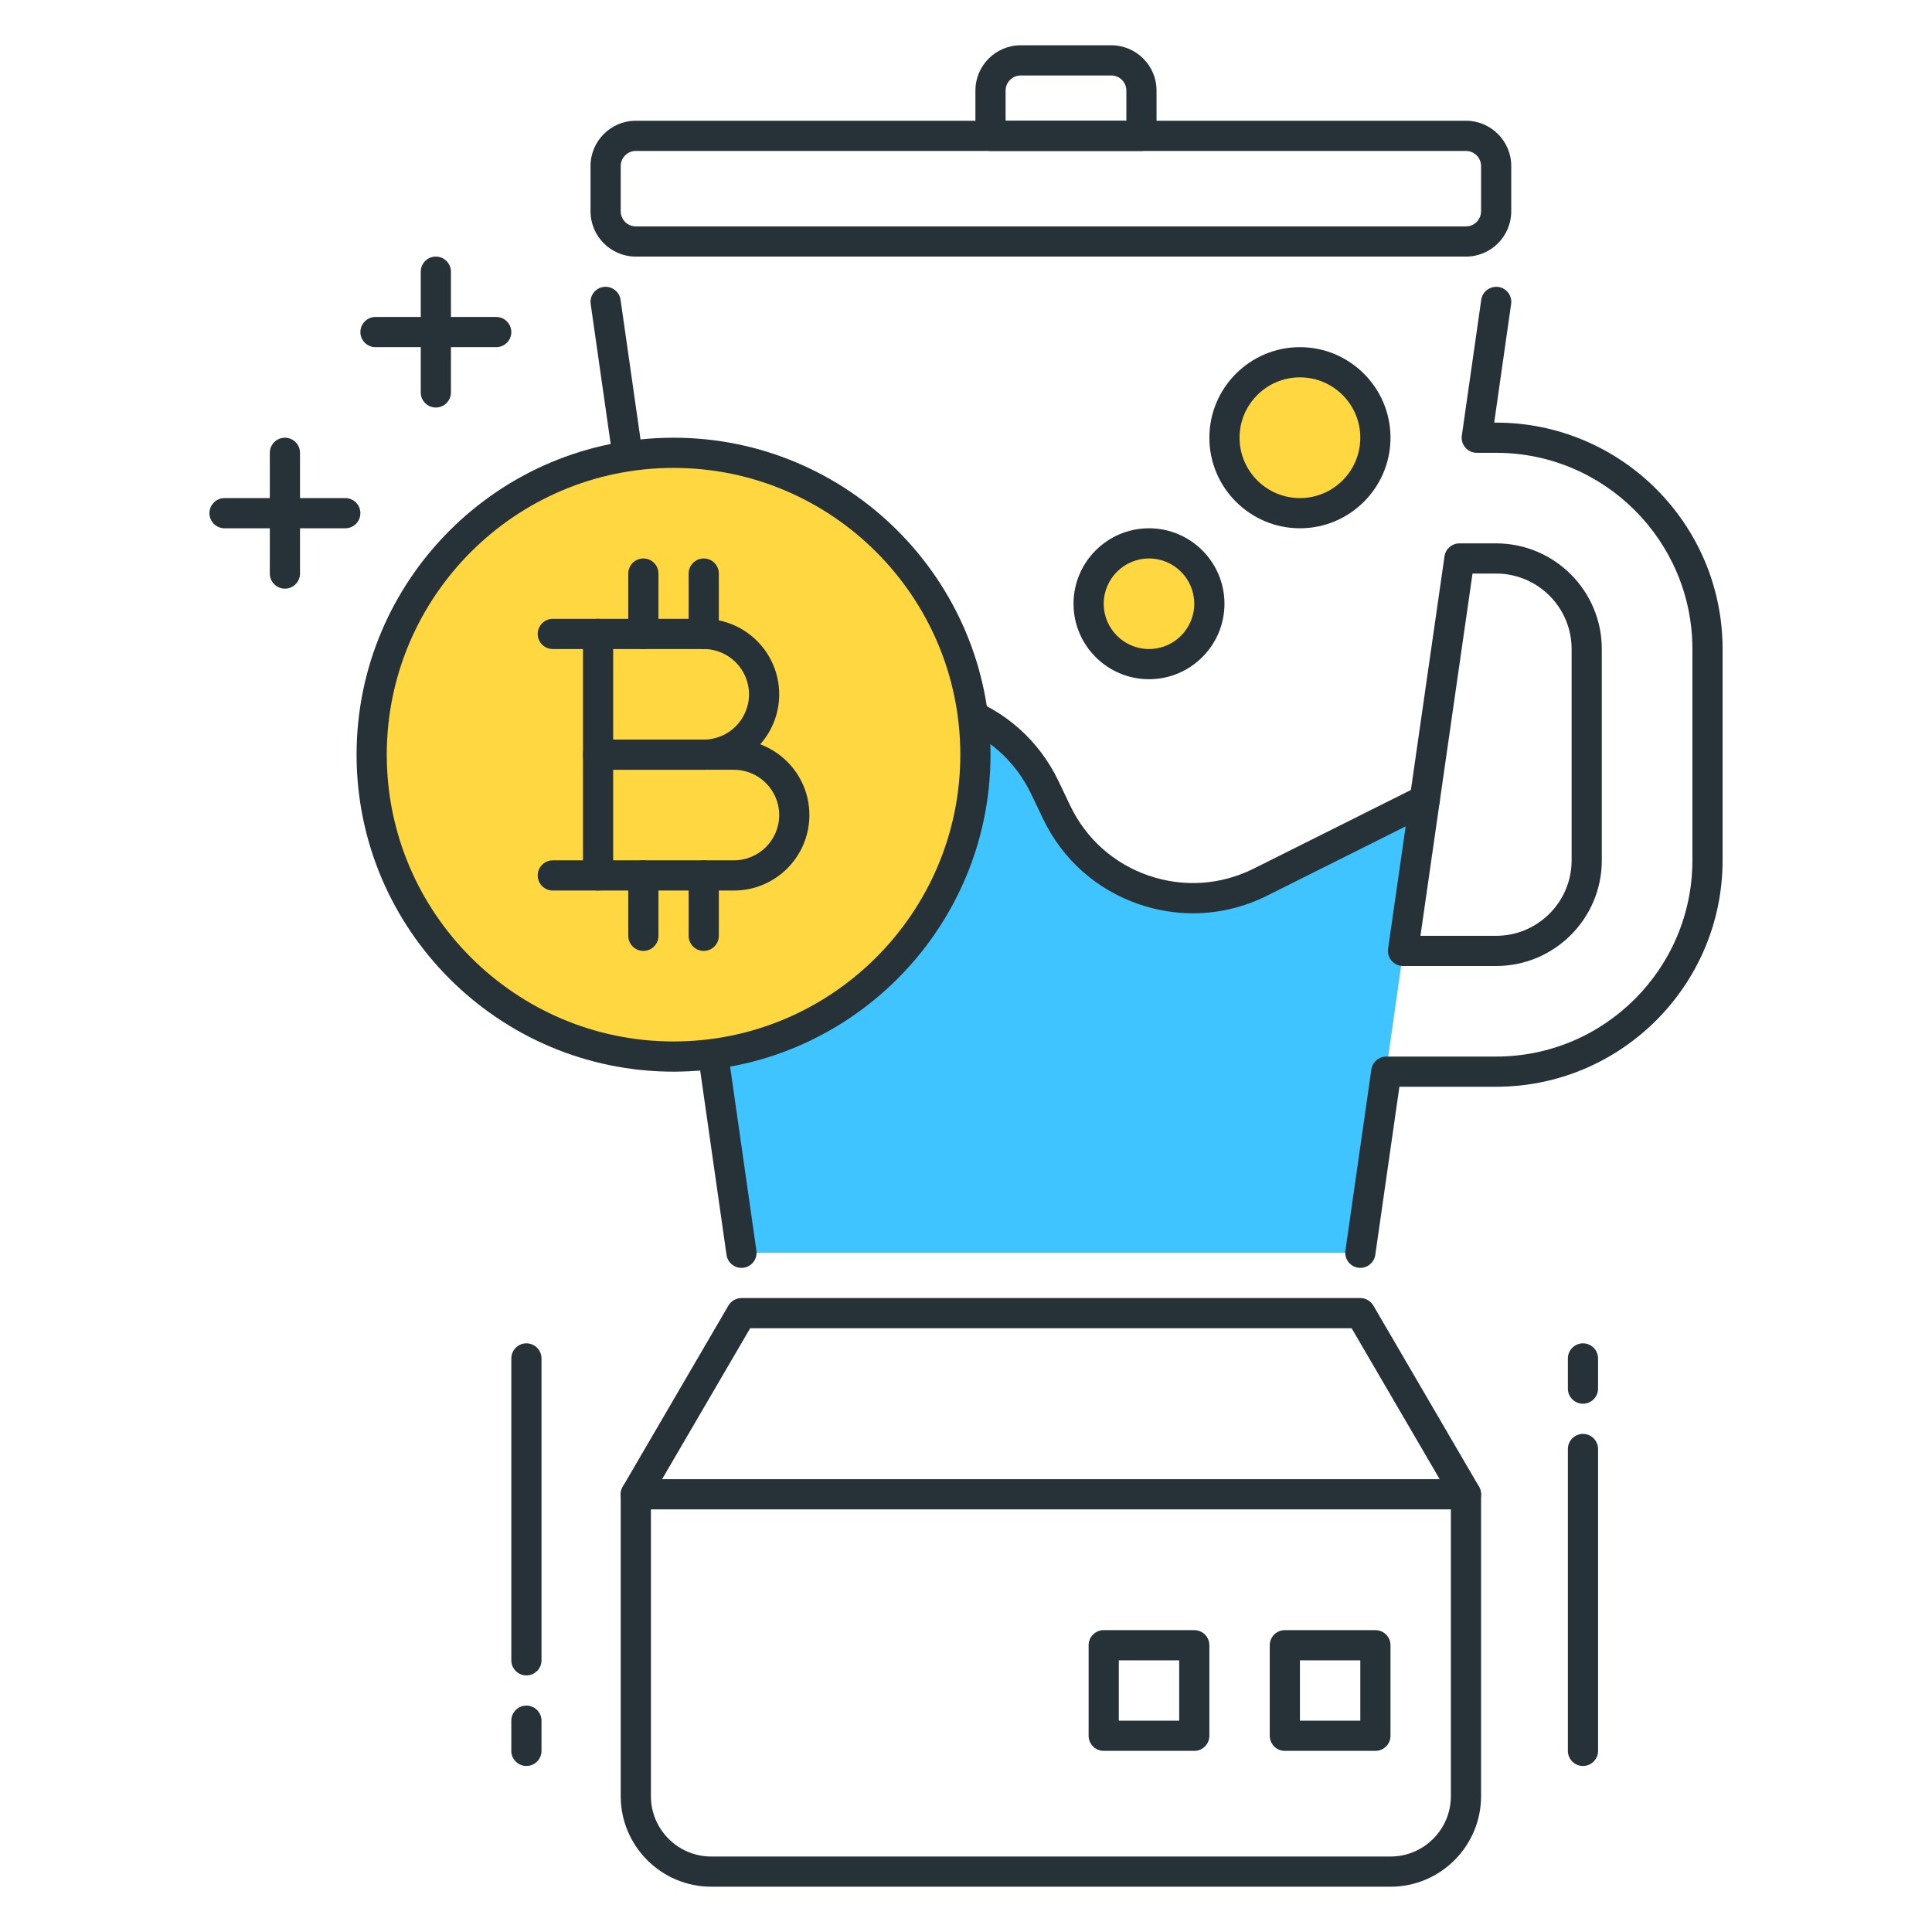 <?xml version="1.0" encoding="utf-8"?>
<!-- Generator: Adobe Illustrator 21.1.0, SVG Export Plug-In . SVG Version: 6.00 Build 0)  -->
<svg version="1.1" id="Icon_Set" xmlns="http://www.w3.org/2000/svg" xmlns:xlink="http://www.w3.org/1999/xlink" x="0px" y="0px"
	 viewBox="0 0 64 64" style="enable-background:new 0 0 64 64;" xml:space="preserve">
<style type="text/css">
	.st0{fill:#263238;}
	.st1{fill:#FFFFFF;}
	.st2{fill:#FF5252;}
	.st3{fill:#FFD740;}
	.st4{fill:#40C4FF;}
	.st5{fill:#4DB6AC;}
	.st6{fill:#4FC3F7;}
</style>
<g id="Bitcoin_Mixer">
	<g>
		<path class="st4" d="M47.196,26.5l-5.446,2.723c-2.501,1.251-5.542,0.206-6.748-2.317l-0.388-0.812
			c-1.205-2.524-4.246-3.568-6.748-2.317L22.42,26.5l2.143,15h20.5L47.196,26.5z"/>
	</g>
	<g>
		<path class="st0" d="M46.062,62.5h-22.5c-1.654,0-3-1.346-3-3v-10c0-0.089,0.023-0.176,0.068-0.252l3.5-6
			C24.22,43.095,24.385,43,24.562,43h20.5c0.178,0,0.342,0.095,0.432,0.248l3.5,6c0.044,0.076,0.068,0.163,0.068,0.252v10
			C49.062,61.154,47.717,62.5,46.062,62.5z M21.562,49.635V59.5c0,1.103,0.897,2,2,2h22.5c1.103,0,2-0.897,2-2v-9.865L44.775,44
			H24.85L21.562,49.635z"/>
	</g>
	<g>
		<path class="st0" d="M45.063,42c-0.023,0-0.047-0.002-0.071-0.005c-0.273-0.039-0.463-0.293-0.424-0.566l0.86-6
			C45.463,35.183,45.674,35,45.923,35h3.64c3.584,0,6.5-2.916,6.5-6.5v-7c0-3.584-2.916-6.5-6.5-6.5H48.92
			c-0.145,0-0.283-0.062-0.378-0.173c-0.095-0.109-0.138-0.254-0.117-0.397l0.643-4.5c0.039-0.273,0.293-0.458,0.566-0.425
			c0.273,0.039,0.463,0.292,0.424,0.565L49.497,14h0.066c4.136,0,7.5,3.364,7.5,7.5v7c0,4.136-3.364,7.5-7.5,7.5h-3.206
			l-0.799,5.571C45.521,41.82,45.308,42,45.063,42z M24.562,42c-0.245,0-0.459-0.18-0.495-0.43l-4.5-31.5
			c-0.039-0.273,0.151-0.526,0.424-0.565c0.271-0.037,0.526,0.15,0.566,0.425l4.5,31.5c0.039,0.273-0.151,0.526-0.424,0.565
			C24.609,41.998,24.585,42,24.562,42z M49.562,32h-3.085c-0.145,0-0.283-0.062-0.378-0.173c-0.095-0.109-0.138-0.255-0.117-0.398
			l1.869-13C47.887,18.183,48.098,18,48.346,18h1.216c1.93,0,3.5,1.57,3.5,3.5v7C53.062,30.43,51.492,32,49.562,32z M47.054,31
			h2.508c1.378,0,2.5-1.121,2.5-2.5v-7c0-1.379-1.122-2.5-2.5-2.5h-0.783L47.054,31z"/>
	</g>
	<g>
		<path class="st0" d="M48.562,8.5h-27.5c-0.827,0-1.5-0.673-1.5-1.5V5.5c0-0.827,0.673-1.5,1.5-1.5h27.5c0.827,0,1.5,0.673,1.5,1.5
			V7C50.062,7.827,49.39,8.5,48.562,8.5z M21.062,5c-0.276,0-0.5,0.225-0.5,0.5V7c0,0.275,0.224,0.5,0.5,0.5h27.5
			c0.276,0,0.5-0.225,0.5-0.5V5.5c0-0.275-0.224-0.5-0.5-0.5H21.062z"/>
	</g>
	<g>
		<path class="st0" d="M37.812,5h-5c-0.276,0-0.5-0.224-0.5-0.5V3c0-0.827,0.673-1.5,1.5-1.5h3c0.827,0,1.5,0.673,1.5,1.5v1.5
			C38.312,4.776,38.089,5,37.812,5z M33.312,4h4V3c0-0.275-0.224-0.5-0.5-0.5h-3c-0.276,0-0.5,0.225-0.5,0.5V4z"/>
	</g>
	<g>
		<path class="st0" d="M39.52,30.254c-0.602,0-1.206-0.1-1.793-0.301c-1.407-0.483-2.535-1.489-3.176-2.831l-0.388-0.813
			c-0.524-1.098-1.447-1.92-2.598-2.315c-1.153-0.396-2.386-0.313-3.475,0.23l-5.447,2.724c-0.248,0.124-0.547,0.022-0.671-0.224
			c-0.124-0.247-0.023-0.547,0.224-0.671l5.447-2.724c1.331-0.665,2.839-0.766,4.247-0.281c1.407,0.482,2.535,1.488,3.176,2.83
			l0.388,0.813c0.525,1.098,1.448,1.92,2.599,2.315s2.386,0.313,3.474-0.23l5.446-2.724c0.247-0.124,0.547-0.022,0.671,0.224
			c0.124,0.247,0.023,0.547-0.224,0.671l-5.446,2.724C41.197,30.059,40.361,30.254,39.52,30.254z"/>
	</g>
	<g>
		<circle class="st3" cx="22.312" cy="25" r="10"/>
		<path class="st0" d="M22.312,35.5c-5.79,0-10.5-4.71-10.5-10.5s4.71-10.5,10.5-10.5s10.5,4.71,10.5,10.5S28.102,35.5,22.312,35.5z
			 M22.312,15.5c-5.238,0-9.5,4.262-9.5,9.5s4.262,9.5,9.5,9.5s9.5-4.262,9.5-9.5S27.551,15.5,22.312,15.5z"/>
	</g>
	<g>
		<path class="st0" d="M23.312,25.5h-3.5c-0.276,0-0.5-0.224-0.5-0.5v-4c0-0.276,0.224-0.5,0.5-0.5h3.5c1.378,0,2.5,1.121,2.5,2.5
			S24.691,25.5,23.312,25.5z M20.312,24.5h3c0.827,0,1.5-0.673,1.5-1.5s-0.673-1.5-1.5-1.5h-3V24.5z"/>
	</g>
	<g>
		<path class="st0" d="M24.312,29.5h-4.5c-0.276,0-0.5-0.224-0.5-0.5v-4c0-0.276,0.224-0.5,0.5-0.5h4.5c1.378,0,2.5,1.121,2.5,2.5
			S25.691,29.5,24.312,29.5z M20.312,28.5h4c0.827,0,1.5-0.673,1.5-1.5s-0.673-1.5-1.5-1.5h-4V28.5z"/>
	</g>
	<g>
		<path class="st0" d="M19.812,21.5h-1.5c-0.276,0-0.5-0.224-0.5-0.5s0.224-0.5,0.5-0.5h1.5c0.276,0,0.5,0.224,0.5,0.5
			S20.089,21.5,19.812,21.5z"/>
	</g>
	<g>
		<path class="st0" d="M19.812,29.5h-1.5c-0.276,0-0.5-0.224-0.5-0.5s0.224-0.5,0.5-0.5h1.5c0.276,0,0.5,0.224,0.5,0.5
			S20.089,29.5,19.812,29.5z"/>
	</g>
	<g>
		<path class="st0" d="M21.312,21.5c-0.276,0-0.5-0.224-0.5-0.5v-2c0-0.276,0.224-0.5,0.5-0.5s0.5,0.224,0.5,0.5v2
			C21.812,21.276,21.589,21.5,21.312,21.5z"/>
	</g>
	<g>
		<path class="st0" d="M23.312,21.5c-0.276,0-0.5-0.224-0.5-0.5v-2c0-0.276,0.224-0.5,0.5-0.5s0.5,0.224,0.5,0.5v2
			C23.812,21.276,23.589,21.5,23.312,21.5z"/>
	</g>
	<g>
		<path class="st0" d="M21.312,31.5c-0.276,0-0.5-0.224-0.5-0.5v-2c0-0.276,0.224-0.5,0.5-0.5s0.5,0.224,0.5,0.5v2
			C21.812,31.276,21.589,31.5,21.312,31.5z"/>
	</g>
	<g>
		<path class="st0" d="M23.312,31.5c-0.276,0-0.5-0.224-0.5-0.5v-2c0-0.276,0.224-0.5,0.5-0.5s0.5,0.224,0.5,0.5v2
			C23.812,31.276,23.589,31.5,23.312,31.5z"/>
	</g>
	<g>
		<circle class="st3" cx="43.062" cy="14.5" r="2.5"/>
		<path class="st0" d="M43.062,17.5c-1.654,0-3-1.346-3-3s1.346-3,3-3s3,1.346,3,3S44.717,17.5,43.062,17.5z M43.062,12.5
			c-1.103,0-2,0.897-2,2s0.897,2,2,2s2-0.897,2-2S44.166,12.5,43.062,12.5z"/>
	</g>
	<g>
		<circle class="st3" cx="38.062" cy="20" r="2"/>
		<path class="st0" d="M38.062,22.5c-1.378,0-2.5-1.121-2.5-2.5s1.122-2.5,2.5-2.5s2.5,1.121,2.5,2.5S39.441,22.5,38.062,22.5z
			 M38.062,18.5c-0.827,0-1.5,0.673-1.5,1.5s0.673,1.5,1.5,1.5s1.5-0.673,1.5-1.5S38.89,18.5,38.062,18.5z"/>
	</g>
	<g>
		<path class="st0" d="M48.562,50h-27.5c-0.276,0-0.5-0.224-0.5-0.5s0.224-0.5,0.5-0.5h27.5c0.276,0,0.5,0.224,0.5,0.5
			S48.839,50,48.562,50z"/>
	</g>
	<g>
		<path class="st0" d="M39.562,58h-3c-0.276,0-0.5-0.224-0.5-0.5v-3c0-0.276,0.224-0.5,0.5-0.5h3c0.276,0,0.5,0.224,0.5,0.5v3
			C40.062,57.776,39.839,58,39.562,58z M37.062,57h2v-2h-2V57z"/>
	</g>
	<g>
		<path class="st0" d="M45.562,58h-3c-0.276,0-0.5-0.224-0.5-0.5v-3c0-0.276,0.224-0.5,0.5-0.5h3c0.276,0,0.5,0.224,0.5,0.5v3
			C46.062,57.776,45.839,58,45.562,58z M43.062,57h2v-2h-2V57z"/>
	</g>
	<g>
		<path class="st0" d="M17.438,58.5c-0.276,0-0.5-0.224-0.5-0.5v-1c0-0.276,0.224-0.5,0.5-0.5s0.5,0.224,0.5,0.5v1
			C17.938,58.276,17.714,58.5,17.438,58.5z"/>
	</g>
	<g>
		<path class="st0" d="M17.438,55.5c-0.276,0-0.5-0.224-0.5-0.5V45c0-0.276,0.224-0.5,0.5-0.5s0.5,0.224,0.5,0.5v10
			C17.938,55.276,17.714,55.5,17.438,55.5z"/>
	</g>
	<g>
		<path class="st0" d="M52.438,46.5c-0.276,0-0.5-0.224-0.5-0.5v-1c0-0.276,0.224-0.5,0.5-0.5s0.5,0.224,0.5,0.5v1
			C52.938,46.276,52.714,46.5,52.438,46.5z"/>
	</g>
	<g>
		<path class="st0" d="M52.438,58.5c-0.276,0-0.5-0.224-0.5-0.5V48c0-0.276,0.224-0.5,0.5-0.5s0.5,0.224,0.5,0.5v10
			C52.938,58.276,52.714,58.5,52.438,58.5z"/>
	</g>
	<g>
		<path class="st0" d="M16.438,11.5h-4c-0.276,0-0.5-0.224-0.5-0.5s0.224-0.5,0.5-0.5h4c0.276,0,0.5,0.224,0.5,0.5
			S16.714,11.5,16.438,11.5z"/>
	</g>
	<g>
		<path class="st0" d="M14.438,13.5c-0.276,0-0.5-0.224-0.5-0.5V9c0-0.276,0.224-0.5,0.5-0.5s0.5,0.224,0.5,0.5v4
			C14.938,13.276,14.714,13.5,14.438,13.5z"/>
	</g>
	<g>
		<path class="st0" d="M11.438,17.5h-4c-0.276,0-0.5-0.224-0.5-0.5s0.224-0.5,0.5-0.5h4c0.276,0,0.5,0.224,0.5,0.5
			S11.714,17.5,11.438,17.5z"/>
	</g>
	<g>
		<path class="st0" d="M9.438,19.5c-0.276,0-0.5-0.224-0.5-0.5v-4c0-0.276,0.224-0.5,0.5-0.5s0.5,0.224,0.5,0.5v4
			C9.938,19.276,9.714,19.5,9.438,19.5z"/>
	</g>
</g>
</svg>
